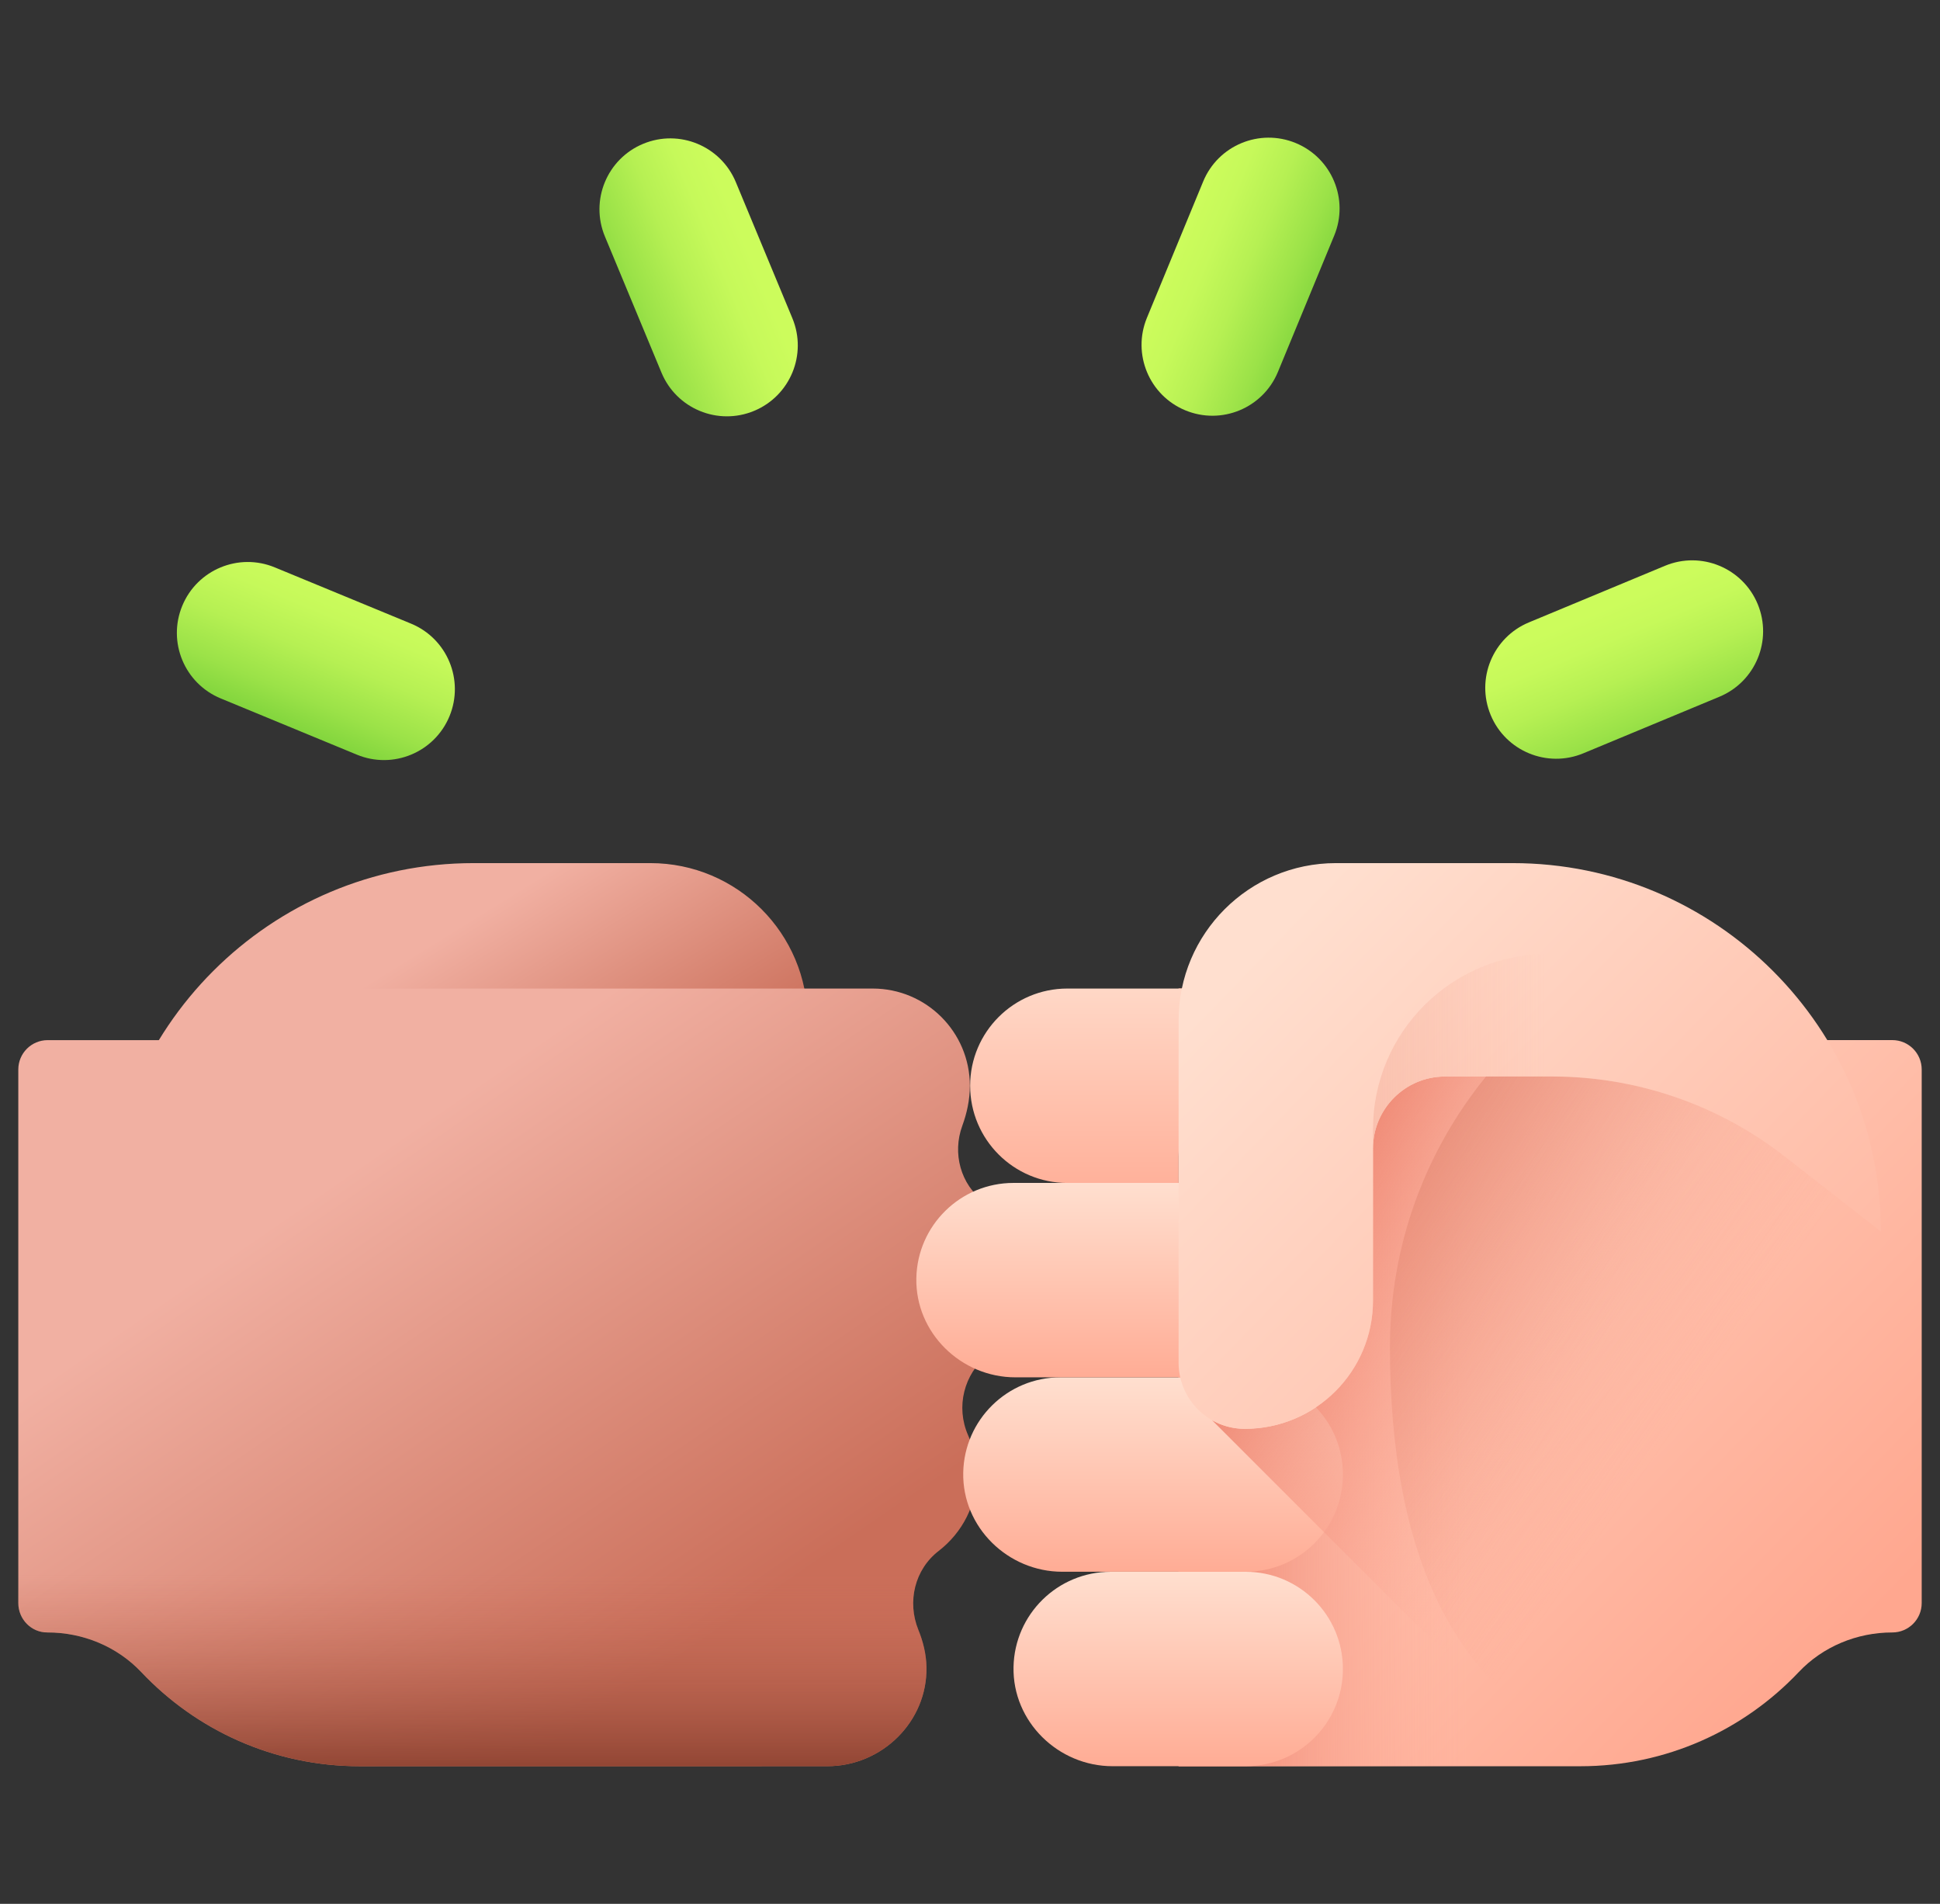 <svg width="53" height="52" viewBox="0 0 53 52" fill="none" xmlns="http://www.w3.org/2000/svg">
<rect x="0" y="0" width="53" height="52" fill="#333333" stroke="none"/>
<g clip-path="url(#clip0_401_27608)">
<path d="M22.063 37.219V27.871C22.063 25.498 20.14 23.574 17.767 23.574H12.939C7.382 23.574 2.878 28.079 2.878 33.635L5.505 31.587C7.319 30.172 9.555 29.403 11.856 29.403H14.784C15.871 29.403 16.753 30.285 16.753 31.372V35.523C16.753 37.458 18.321 39.026 20.256 39.026C21.254 39.026 22.063 38.217 22.063 37.219Z" fill="url(#paint0_linear_401_27608)"/>
<path d="M27.966 34.912C27.95 34.056 27.528 33.299 26.884 32.825C26.241 32.352 26.014 31.496 26.29 30.747C26.412 30.414 26.496 30.044 26.496 29.654C26.496 28.189 25.307 27 23.841 27H16.211C16.215 27 16.219 27 16.223 27H8.682C7.093 27 5.628 27.524 4.447 28.409H1.303C0.859 28.409 0.5 28.768 0.5 29.211V43.785C0.5 44.224 0.853 44.589 1.293 44.587C2.261 44.585 3.196 44.968 3.861 45.671C5.358 47.254 7.478 48.241 9.828 48.241H20.801V48.24H22.604C24.093 48.24 25.34 47.022 25.311 45.533C25.304 45.173 25.217 44.83 25.09 44.518C24.778 43.75 24.988 42.867 25.645 42.36C26.288 41.863 26.702 41.089 26.685 40.222C26.678 39.858 26.584 39.512 26.447 39.198C26.109 38.425 26.331 37.537 26.984 37.003C27.594 36.505 27.983 35.752 27.966 34.912Z" fill="url(#paint1_linear_401_27608)"/>
<path d="M0.5 43.783C0.5 44.223 0.853 44.587 1.293 44.586C2.261 44.584 3.196 44.967 3.861 45.67C5.358 47.252 7.478 48.24 9.828 48.24H20.801V48.239H22.604C24.093 48.239 25.34 47.02 25.311 45.531C25.304 45.171 25.217 44.828 25.09 44.517C24.778 43.748 24.988 42.865 25.645 42.358C26.288 41.862 26.702 41.087 26.685 40.221C26.678 39.865 26.588 39.527 26.456 39.219H0.5V43.783Z" fill="url(#paint2_linear_401_27608)"/>
<path d="M32.199 27H44.318C45.906 27 47.372 27.524 48.552 28.408H51.697C52.141 28.408 52.5 28.768 52.5 29.211V43.784C52.5 44.228 52.141 44.587 51.697 44.587C50.733 44.587 49.801 44.97 49.139 45.671C47.642 47.253 45.522 48.241 43.172 48.241H32.199V27Z" fill="url(#paint3_linear_401_27608)"/>
<path d="M32.199 48.241H43.172C47.708 48.241 51.385 44.564 51.385 40.028V34.065C51.385 30.163 48.221 27 44.318 27H32.199V48.241Z" fill="url(#paint4_linear_401_27608)"/>
<path d="M29.022 42.929H34.033C35.499 42.929 36.688 41.741 36.688 40.274C36.688 38.808 35.499 37.619 34.033 37.619H28.97C27.521 37.619 26.343 38.779 26.315 40.222C26.286 41.711 27.533 42.929 29.022 42.929Z" fill="url(#paint5_linear_401_27608)"/>
<path d="M33.11 38.787C33.374 38.938 33.68 39.025 34.006 39.025C35.941 39.025 37.509 37.457 37.509 35.522V31.371C37.509 30.284 38.391 29.402 39.478 29.402H42.406C44.707 29.402 46.943 30.171 48.757 31.586L51.369 33.622C51.378 33.769 51.384 33.916 51.384 34.064V40.027C51.384 44.562 47.707 48.239 43.172 48.239H42.562L33.11 38.787Z" fill="url(#paint6_linear_401_27608)"/>
<path d="M29.159 32.31H32.199V31.589C32.199 29.055 34.254 27 36.788 27H29.159C27.693 27 26.504 28.189 26.504 29.654C26.504 31.121 27.693 32.31 29.159 32.31Z" fill="url(#paint7_linear_401_27608)"/>
<path d="M27.741 37.619H34.033C35.499 37.619 36.688 36.43 36.688 34.964C36.688 33.497 35.499 32.309 34.033 32.309H27.689C26.24 32.309 25.062 33.469 25.034 34.911C25.005 36.4 26.252 37.619 27.741 37.619Z" fill="url(#paint8_linear_401_27608)"/>
<path d="M30.396 48.24H34.032C35.499 48.24 36.688 47.051 36.688 45.585C36.688 44.118 35.499 42.93 34.032 42.93H30.344C28.895 42.93 27.717 44.09 27.689 45.532C27.66 47.021 28.907 48.24 30.396 48.24Z" fill="url(#paint9_linear_401_27608)"/>
<path d="M32.199 37.219V27.871C32.199 25.498 34.123 23.574 36.496 23.574H41.324C46.88 23.574 51.384 28.079 51.384 33.635L48.758 31.587C46.943 30.172 44.707 29.403 42.406 29.403H39.478C38.391 29.403 37.51 30.285 37.51 31.372V35.523C37.51 37.458 35.941 39.026 34.007 39.026C33.008 39.026 32.199 38.217 32.199 37.219Z" fill="url(#paint10_linear_401_27608)"/>
<path d="M37.51 31.371V30.843C37.51 28.198 39.653 26.055 42.298 26.055H44.646C47.55 26.055 50.123 27.951 50.959 30.732C51.236 31.651 51.384 32.625 51.384 33.634L48.758 31.586C46.943 30.171 44.708 29.402 42.406 29.402H39.479C38.391 29.402 37.51 30.284 37.51 31.371Z" fill="url(#paint11_linear_401_27608)"/>
<path d="M37.973 36.786C37.973 33.986 38.957 31.416 40.598 29.402H42.406C44.707 29.402 46.943 30.171 48.757 31.586L51.369 33.622C51.378 33.769 51.384 33.916 51.384 34.064V40.027C51.384 44.068 48.465 47.428 44.62 48.112C39.584 46.806 37.973 42.23 37.973 36.786Z" fill="url(#paint12_linear_401_27608)"/>
<path d="M32.384 11.208C31.396 10.8 30.925 9.668 31.334 8.679L32.87 4.958C33.278 3.969 34.41 3.499 35.399 3.907C36.387 4.315 36.858 5.447 36.45 6.435L34.913 10.157C34.505 11.146 33.373 11.616 32.384 11.208Z" fill="url(#paint13_linear_401_27608)"/>
<path d="M4.979 16.547C5.387 15.559 6.519 15.088 7.508 15.497L11.229 17.033C12.218 17.441 12.688 18.573 12.28 19.562C11.872 20.55 10.74 21.021 9.752 20.613L6.03 19.076C5.041 18.668 4.571 17.536 4.979 16.547Z" fill="url(#paint14_linear_401_27608)"/>
<path d="M40.725 19.53C40.315 18.542 40.782 17.409 41.77 16.999L45.488 15.453C46.475 15.043 47.609 15.511 48.019 16.498C48.429 17.486 47.962 18.619 46.974 19.03L43.256 20.575C42.269 20.985 41.135 20.517 40.725 19.53Z" fill="url(#paint15_linear_401_27608)"/>
<path d="M17.571 3.928C18.558 3.518 19.691 3.986 20.102 4.973L21.647 8.691C22.057 9.679 21.589 10.812 20.602 11.222C19.614 11.633 18.481 11.165 18.071 10.177L16.526 6.459C16.115 5.472 16.583 4.338 17.571 3.928Z" fill="url(#paint16_linear_401_27608)"/>
</g>
<defs>
<linearGradient id="paint0_linear_401_27608" x1="10.326" y1="26.682" x2="14.153" y2="32.854" gradientUnits="userSpaceOnUse">
<stop stop-color="#F1B0A2"/>
<stop offset="1" stop-color="#CA6E59"/>
</linearGradient>
<linearGradient id="paint1_linear_401_27608" x1="10.147" y1="31.565" x2="19.281" y2="44.834" gradientUnits="userSpaceOnUse">
<stop stop-color="#F1B0A2"/>
<stop offset="1" stop-color="#CA6E59"/>
</linearGradient>
<linearGradient id="paint2_linear_401_27608" x1="13.593" y1="43.014" x2="13.593" y2="48.665" gradientUnits="userSpaceOnUse">
<stop stop-color="#CA6E59" stop-opacity="0"/>
<stop offset="1" stop-color="#883F2E"/>
</linearGradient>
<linearGradient id="paint3_linear_401_27608" x1="31.902" y1="28.445" x2="49.718" y2="45.687" gradientUnits="userSpaceOnUse">
<stop stop-color="#FFDFCF"/>
<stop offset="1" stop-color="#FFA78F"/>
</linearGradient>
<linearGradient id="paint4_linear_401_27608" x1="40.106" y1="37.62" x2="32.565" y2="37.62" gradientUnits="userSpaceOnUse">
<stop stop-color="#FFB09E" stop-opacity="0"/>
<stop offset="1" stop-color="#EC806B"/>
</linearGradient>
<linearGradient id="paint5_linear_401_27608" x1="31.501" y1="37.63" x2="31.501" y2="43.46" gradientUnits="userSpaceOnUse">
<stop stop-color="#FFDFCF"/>
<stop offset="1" stop-color="#FFA78F"/>
</linearGradient>
<linearGradient id="paint6_linear_401_27608" x1="42.965" y1="38.432" x2="34.481" y2="34.1" gradientUnits="userSpaceOnUse">
<stop stop-color="#FFB09E" stop-opacity="0"/>
<stop offset="1" stop-color="#EC806B"/>
</linearGradient>
<linearGradient id="paint7_linear_401_27608" x1="31.646" y1="25.935" x2="31.646" y2="33.754" gradientUnits="userSpaceOnUse">
<stop stop-color="#FFDFCF"/>
<stop offset="1" stop-color="#FFA78F"/>
</linearGradient>
<linearGradient id="paint8_linear_401_27608" x1="30.861" y1="32.319" x2="30.861" y2="38.149" gradientUnits="userSpaceOnUse">
<stop stop-color="#FFDFCF"/>
<stop offset="1" stop-color="#FFA78F"/>
</linearGradient>
<linearGradient id="paint9_linear_401_27608" x1="32.188" y1="42.94" x2="32.188" y2="48.77" gradientUnits="userSpaceOnUse">
<stop stop-color="#FFDFCF"/>
<stop offset="1" stop-color="#FFA78F"/>
</linearGradient>
<linearGradient id="paint10_linear_401_27608" x1="34.094" y1="26.228" x2="53.667" y2="45.17" gradientUnits="userSpaceOnUse">
<stop stop-color="#FFDFCF"/>
<stop offset="1" stop-color="#FFA78F"/>
</linearGradient>
<linearGradient id="paint11_linear_401_27608" x1="42.211" y1="29.844" x2="24.077" y2="29.844" gradientUnits="userSpaceOnUse">
<stop stop-color="#F89580" stop-opacity="0"/>
<stop offset="0.997" stop-color="#C5715A"/>
</linearGradient>
<linearGradient id="paint12_linear_401_27608" x1="45.538" y1="39.375" x2="29.133" y2="27.965" gradientUnits="userSpaceOnUse">
<stop stop-color="#F89580" stop-opacity="0"/>
<stop offset="0.997" stop-color="#C5715A"/>
</linearGradient>
<linearGradient id="paint13_linear_401_27608" x1="32.16" y1="6.812" x2="37.129" y2="8.866" gradientUnits="userSpaceOnUse">
<stop stop-color="#CCFC5C"/>
<stop offset="0.159" stop-color="#C6F95A"/>
<stop offset="0.365" stop-color="#B6F053"/>
<stop offset="0.598" stop-color="#9BE248"/>
<stop offset="0.847" stop-color="#76CF38"/>
<stop offset="1" stop-color="#5CC12D"/>
</linearGradient>
<linearGradient id="paint14_linear_401_27608" x1="9.417" y1="16.037" x2="7.363" y2="21.007" gradientUnits="userSpaceOnUse">
<stop stop-color="#CCFC5C"/>
<stop offset="0.159" stop-color="#C6F95A"/>
<stop offset="0.365" stop-color="#B6F053"/>
<stop offset="0.598" stop-color="#9BE248"/>
<stop offset="0.847" stop-color="#76CF38"/>
<stop offset="1" stop-color="#5CC12D"/>
</linearGradient>
<linearGradient id="paint15_linear_401_27608" x1="43.963" y1="16.566" x2="46.028" y2="21.53" gradientUnits="userSpaceOnUse">
<stop stop-color="#CCFC5C"/>
<stop offset="0.159" stop-color="#C6F95A"/>
<stop offset="0.365" stop-color="#B6F053"/>
<stop offset="0.598" stop-color="#9BE248"/>
<stop offset="0.847" stop-color="#76CF38"/>
<stop offset="1" stop-color="#5CC12D"/>
</linearGradient>
<linearGradient id="paint16_linear_401_27608" x1="20.692" y1="7.394" x2="15.728" y2="9.459" gradientUnits="userSpaceOnUse">
<stop stop-color="#CCFC5C"/>
<stop offset="0.159" stop-color="#C6F95A"/>
<stop offset="0.365" stop-color="#B6F053"/>
<stop offset="0.598" stop-color="#9BE248"/>
<stop offset="0.847" stop-color="#76CF38"/>
<stop offset="1" stop-color="#5CC12D"/>
</linearGradient>
<clipPath id="clip0_401_27608">
<rect width="52" height="52" fill="white" transform="translate(0.5)"/>
</clipPath>
</defs>
</svg>
